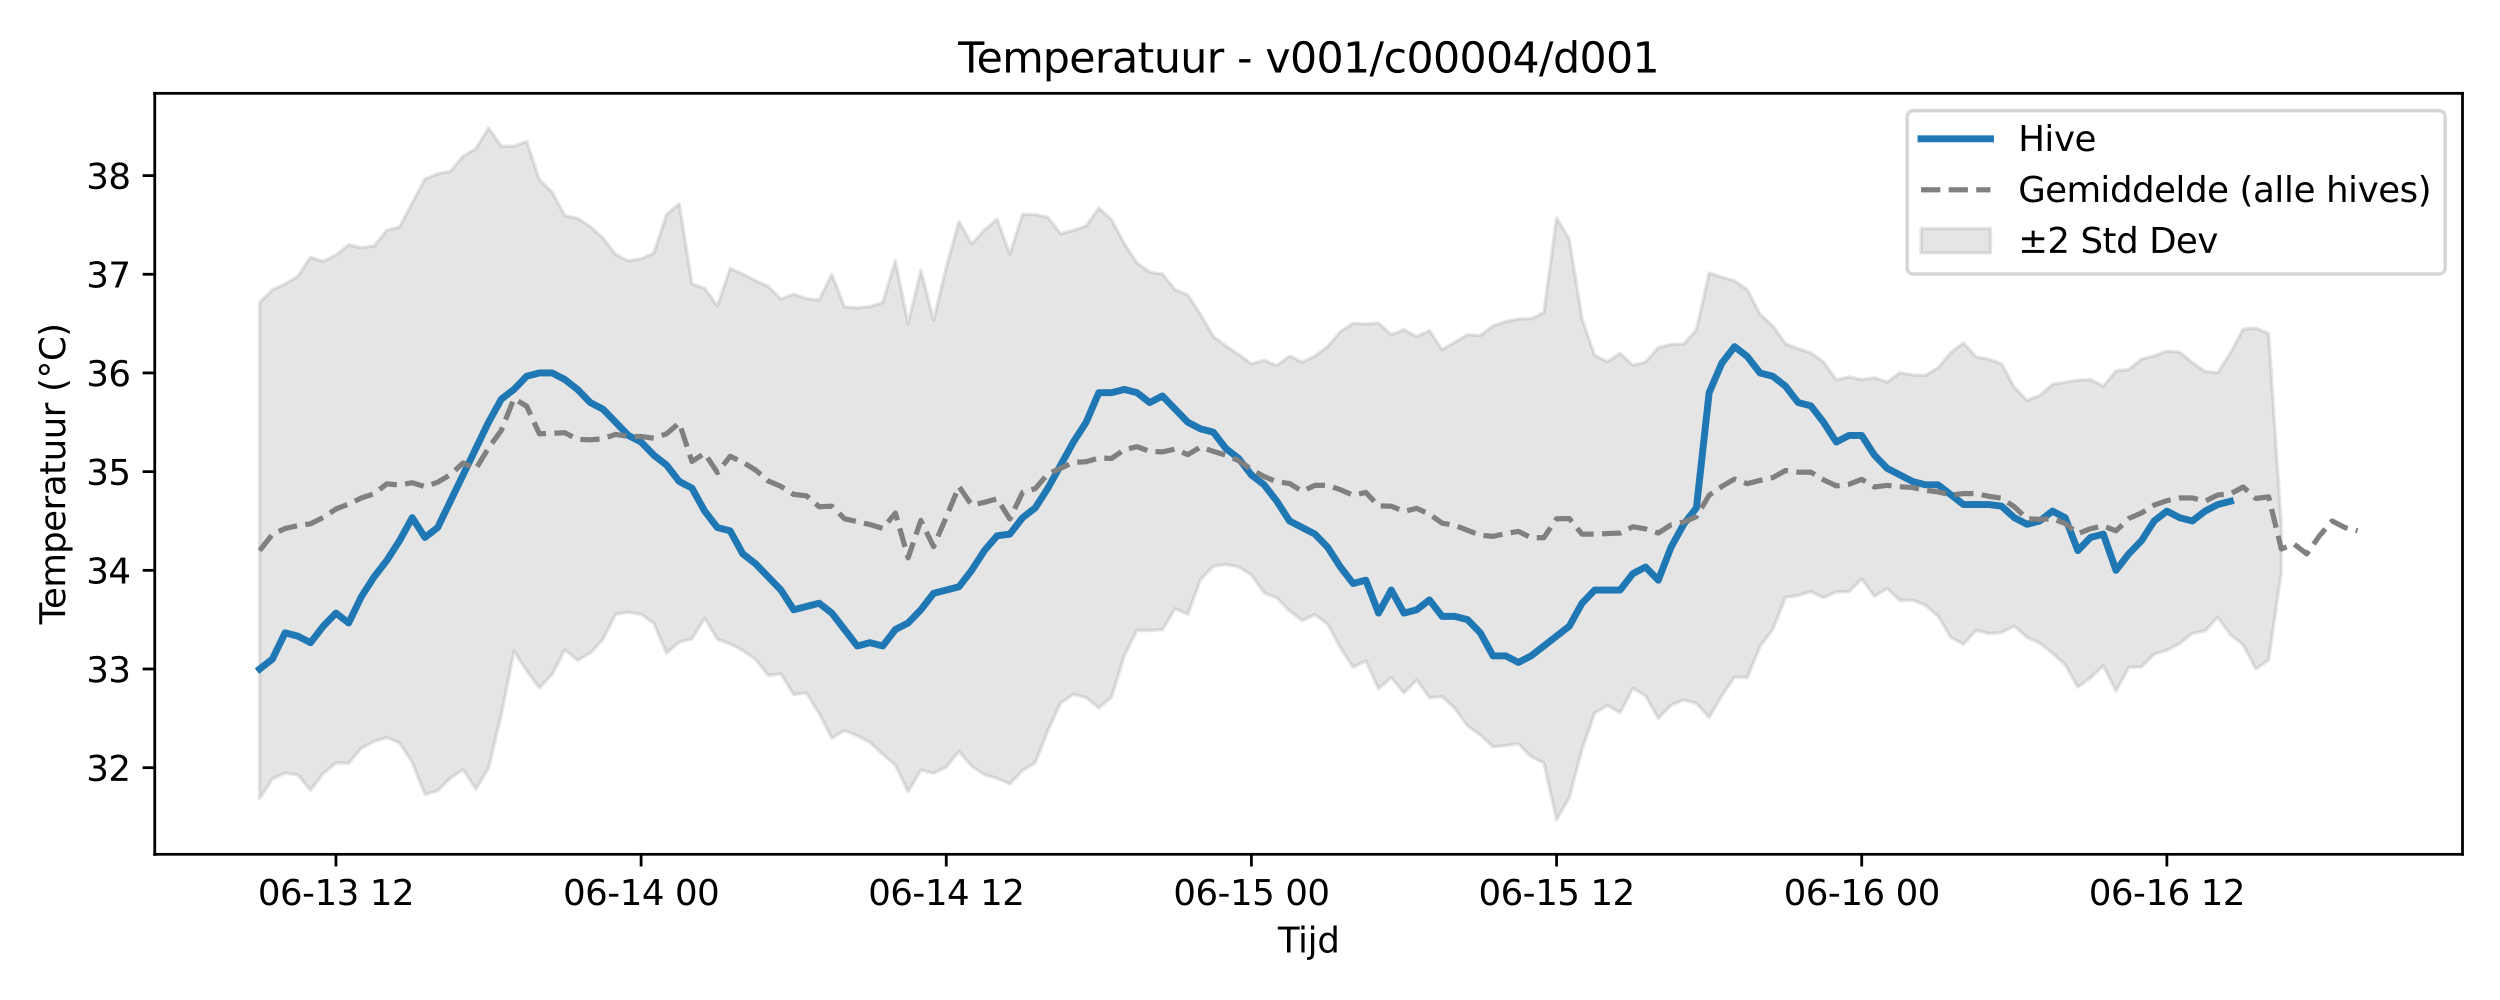 <?xml version="1.0" encoding="utf-8" standalone="no"?>
<!DOCTYPE svg PUBLIC "-//W3C//DTD SVG 1.1//EN"
  "http://www.w3.org/Graphics/SVG/1.1/DTD/svg11.dtd">
<svg xmlns:xlink="http://www.w3.org/1999/xlink" width="720pt" height="288pt" viewBox="0 0 720 288" xmlns="http://www.w3.org/2000/svg" version="1.1">
 <defs>
  <style type="text/css">*{stroke-linejoin: round; stroke-linecap: butt}</style>
 </defs>
 <g id="figure_1">
  <g id="patch_1">
   <path d="M 0 288 
L 720 288 
L 720 0 
L 0 0 
z
" style="fill: #ffffff"/>
  </g>
  <g id="axes_1">
   <g id="patch_2">
    <path d="M 44.57 246.04 
L 709.2 246.04 
L 709.2 26.88 
L 44.57 26.88 
z
" style="fill: #ffffff"/>
   </g>
   <g id="FillBetweenPolyCollection_1">
    <defs>
     <path id="me6f257816a" d="M 74.78 -200.883 
L 74.78 -57.982 
L 78.442 -63.701 
L 82.104 -65.366 
L 85.766 -64.806 
L 89.428 -60.41 
L 93.09 -65.236 
L 96.752 -68.27 
L 100.414 -68.143 
L 104.075 -72.538 
L 107.737 -74.461 
L 111.399 -75.605 
L 115.061 -74.02 
L 118.723 -68.429 
L 122.385 -59.258 
L 126.047 -60.286 
L 129.709 -63.914 
L 133.37 -66.344 
L 137.032 -60.784 
L 140.694 -66.761 
L 144.356 -82.151 
L 148.018 -100.489 
L 151.68 -94.818 
L 155.342 -89.879 
L 159.004 -93.773 
L 162.665 -100.854 
L 166.327 -97.833 
L 169.989 -99.899 
L 173.651 -103.874 
L 177.313 -111.104 
L 180.975 -111.679 
L 184.637 -111.086 
L 188.299 -108.486 
L 191.96 -99.906 
L 195.622 -103.058 
L 199.284 -104.017 
L 202.946 -109.953 
L 206.608 -103.897 
L 210.27 -102.51 
L 213.932 -100.654 
L 217.594 -98.112 
L 221.255 -93.465 
L 224.917 -93.921 
L 228.579 -87.976 
L 232.241 -88.46 
L 235.903 -82.536 
L 239.565 -75.454 
L 243.227 -77.596 
L 246.888 -76.11 
L 250.55 -74.198 
L 254.212 -70.774 
L 257.874 -67.616 
L 261.536 -59.966 
L 265.198 -66.162 
L 268.86 -65.312 
L 272.522 -67.042 
L 276.183 -71.597 
L 279.845 -67.343 
L 283.507 -64.914 
L 287.169 -63.824 
L 290.831 -62.211 
L 294.493 -66.134 
L 298.155 -68.298 
L 301.817 -77.699 
L 305.478 -85.532 
L 309.14 -88.053 
L 312.802 -87.085 
L 316.464 -84.102 
L 320.126 -87.203 
L 323.788 -99.114 
L 327.45 -106.462 
L 331.112 -106.407 
L 334.773 -106.647 
L 338.435 -112.707 
L 342.097 -111.097 
L 345.759 -121.083 
L 349.421 -124.902 
L 353.083 -125.429 
L 356.745 -124.737 
L 360.407 -122.399 
L 364.068 -117.265 
L 367.73 -115.8 
L 371.392 -112.053 
L 375.054 -109.279 
L 378.716 -110.969 
L 382.378 -108.236 
L 386.04 -101.41 
L 389.702 -95.852 
L 393.363 -97.63 
L 397.025 -89.668 
L 400.687 -92.86 
L 404.349 -88.397 
L 408.011 -92.175 
L 411.673 -87.061 
L 415.335 -87.37 
L 418.997 -83.946 
L 422.658 -78.947 
L 426.32 -76.35 
L 429.982 -72.921 
L 433.644 -73.254 
L 437.306 -73.777 
L 440.968 -70.083 
L 444.63 -68.298 
L 448.292 -51.922 
L 451.953 -58.247 
L 455.615 -72.144 
L 459.277 -82.654 
L 462.939 -84.825 
L 466.601 -82.738 
L 470.263 -89.767 
L 473.925 -87.599 
L 477.587 -81.099 
L 481.248 -84.903 
L 484.91 -86.412 
L 488.572 -85.394 
L 492.234 -81.379 
L 495.896 -87.645 
L 499.558 -92.963 
L 503.22 -92.864 
L 506.882 -101.789 
L 510.543 -106.674 
L 514.205 -115.928 
L 517.867 -116.495 
L 521.529 -117.625 
L 525.191 -115.87 
L 528.853 -117.497 
L 532.515 -117.626 
L 536.176 -121.257 
L 539.838 -116.255 
L 543.5 -118.518 
L 547.162 -115.04 
L 550.824 -115.182 
L 554.486 -113.707 
L 558.148 -110.589 
L 561.81 -104.467 
L 565.471 -102.453 
L 569.133 -106.496 
L 572.795 -105.56 
L 576.457 -105.827 
L 580.119 -107.672 
L 583.781 -104.471 
L 587.443 -102.788 
L 591.105 -99.858 
L 594.766 -96.585 
L 598.428 -90.128 
L 602.09 -92.797 
L 605.752 -96.295 
L 609.414 -89.031 
L 613.076 -95.755 
L 616.738 -95.94 
L 620.4 -99.607 
L 624.061 -100.704 
L 627.723 -102.614 
L 631.385 -105.575 
L 635.047 -106.273 
L 638.709 -110.209 
L 642.371 -105.214 
L 646.033 -102.271 
L 649.695 -95.349 
L 653.356 -97.867 
L 657.018 -123.207 
L 657.018 -136.605 
L 657.018 -136.605 
L 653.356 -191.946 
L 649.695 -193.517 
L 646.033 -193.226 
L 642.371 -186.336 
L 638.709 -180.678 
L 635.047 -181.014 
L 631.385 -183.606 
L 627.723 -186.568 
L 624.061 -186.899 
L 620.4 -185.469 
L 616.738 -184.557 
L 613.076 -181.584 
L 609.414 -181.203 
L 605.752 -176.781 
L 602.09 -178.7 
L 598.428 -178.527 
L 594.766 -177.912 
L 591.105 -177.323 
L 587.443 -174.078 
L 583.781 -172.711 
L 580.119 -176.457 
L 576.457 -183.197 
L 572.795 -184.569 
L 569.133 -185.212 
L 565.471 -189.255 
L 561.81 -186.451 
L 558.148 -182.066 
L 554.486 -179.896 
L 550.824 -180 
L 547.162 -180.616 
L 543.5 -177.927 
L 539.838 -179.242 
L 536.176 -178.662 
L 532.515 -179.451 
L 528.853 -178.632 
L 525.191 -183.733 
L 521.529 -186.399 
L 517.867 -187.529 
L 514.205 -189.044 
L 510.543 -194.192 
L 506.882 -197.498 
L 503.22 -204.528 
L 499.558 -207.114 
L 495.896 -208.168 
L 492.234 -209.382 
L 488.572 -193.051 
L 484.91 -188.875 
L 481.248 -188.805 
L 477.587 -187.872 
L 473.925 -183.74 
L 470.263 -182.836 
L 466.601 -186.233 
L 462.939 -183.83 
L 459.277 -185.685 
L 455.615 -196.195 
L 451.953 -219.093 
L 448.292 -225.26 
L 444.63 -197.989 
L 440.968 -196.203 
L 437.306 -196.142 
L 433.644 -195.402 
L 429.982 -194.155 
L 426.32 -191.358 
L 422.658 -191.603 
L 418.997 -189.446 
L 415.335 -187.285 
L 411.673 -192.805 
L 408.011 -191.006 
L 404.349 -193.048 
L 400.687 -191.585 
L 397.025 -194.935 
L 393.363 -194.709 
L 389.702 -194.908 
L 386.04 -192.509 
L 382.378 -188.209 
L 378.716 -185.476 
L 375.054 -183.693 
L 371.392 -185.466 
L 367.73 -182.698 
L 364.068 -184.233 
L 360.407 -183.204 
L 356.745 -185.919 
L 353.083 -188.385 
L 349.421 -191.123 
L 345.759 -197.468 
L 342.097 -203.032 
L 338.435 -204.58 
L 334.773 -209.062 
L 331.112 -209.617 
L 327.45 -212.246 
L 323.788 -217.858 
L 320.126 -224.716 
L 316.464 -228.133 
L 312.802 -222.939 
L 309.14 -221.655 
L 305.478 -220.702 
L 301.817 -225.377 
L 298.155 -226.252 
L 294.493 -226.206 
L 290.831 -214.845 
L 287.169 -224.884 
L 283.507 -221.741 
L 279.845 -217.734 
L 276.183 -224.217 
L 272.522 -211.087 
L 268.86 -195.828 
L 265.198 -210.072 
L 261.536 -194.731 
L 257.874 -212.85 
L 254.212 -200.881 
L 250.55 -199.668 
L 246.888 -199.335 
L 243.227 -199.585 
L 239.565 -208.991 
L 235.903 -201.594 
L 232.241 -201.985 
L 228.579 -203.258 
L 224.917 -201.893 
L 221.255 -205.507 
L 217.594 -207.175 
L 213.932 -209.055 
L 210.27 -210.672 
L 206.608 -199.874 
L 202.946 -204.966 
L 199.284 -206.197 
L 195.622 -229.324 
L 191.96 -226.223 
L 188.299 -215.117 
L 184.637 -213.464 
L 180.975 -212.872 
L 177.313 -214.709 
L 173.651 -219.414 
L 169.989 -222.757 
L 166.327 -225.139 
L 162.665 -225.907 
L 159.004 -232.672 
L 155.342 -236.25 
L 151.68 -247.228 
L 148.018 -245.915 
L 144.356 -245.874 
L 140.694 -251.158 
L 137.032 -245.135 
L 133.37 -243.004 
L 129.709 -238.666 
L 126.047 -237.963 
L 122.385 -236.42 
L 118.723 -229.55 
L 115.061 -222.605 
L 111.399 -221.698 
L 107.737 -217.156 
L 104.075 -216.644 
L 100.414 -217.52 
L 96.752 -214.551 
L 93.09 -212.713 
L 89.428 -213.885 
L 85.766 -208.406 
L 82.104 -206.221 
L 78.442 -204.503 
L 74.78 -200.883 
z
" style="stroke: #808080; stroke-opacity: 0.2"/>
    </defs>
    <g clip-path="url(#pd055ef5285)">
     <use xlink:href="#me6f257816a" x="0" y="288" style="fill: #808080; fill-opacity: 0.2; stroke: #808080; stroke-opacity: 0.2"/>
    </g>
   </g>
   <g id="matplotlib.axis_1">
    <g id="xtick_1">
     <g id="line2d_1">
      <defs>
       <path id="mabccd184d0" d="M 0 0 
L 0 3.5 
" style="stroke: #000000; stroke-width: 0.8"/>
      </defs>
      <g>
       <use xlink:href="#mabccd184d0" x="96.752" y="246.04" style="stroke: #000000; stroke-width: 0.8"/>
      </g>
     </g>
     <g id="text_1">
      <!-- 06-13 12 -->
      <g transform="translate(74.271 260.638) scale(0.1 -0.1)">
       <defs>
        <path id="DejaVuSans-30" d="M 2034 4250 
Q 1547 4250 1301 3770 
Q 1056 3291 1056 2328 
Q 1056 1369 1301 889 
Q 1547 409 2034 409 
Q 2525 409 2770 889 
Q 3016 1369 3016 2328 
Q 3016 3291 2770 3770 
Q 2525 4250 2034 4250 
z
M 2034 4750 
Q 2819 4750 3233 4129 
Q 3647 3509 3647 2328 
Q 3647 1150 3233 529 
Q 2819 -91 2034 -91 
Q 1250 -91 836 529 
Q 422 1150 422 2328 
Q 422 3509 836 4129 
Q 1250 4750 2034 4750 
z
" transform="scale(0.016)"/>
        <path id="DejaVuSans-36" d="M 2113 2584 
Q 1688 2584 1439 2293 
Q 1191 2003 1191 1497 
Q 1191 994 1439 701 
Q 1688 409 2113 409 
Q 2538 409 2786 701 
Q 3034 994 3034 1497 
Q 3034 2003 2786 2293 
Q 2538 2584 2113 2584 
z
M 3366 4563 
L 3366 3988 
Q 3128 4100 2886 4159 
Q 2644 4219 2406 4219 
Q 1781 4219 1451 3797 
Q 1122 3375 1075 2522 
Q 1259 2794 1537 2939 
Q 1816 3084 2150 3084 
Q 2853 3084 3261 2657 
Q 3669 2231 3669 1497 
Q 3669 778 3244 343 
Q 2819 -91 2113 -91 
Q 1303 -91 875 529 
Q 447 1150 447 2328 
Q 447 3434 972 4092 
Q 1497 4750 2381 4750 
Q 2619 4750 2861 4703 
Q 3103 4656 3366 4563 
z
" transform="scale(0.016)"/>
        <path id="DejaVuSans-2d" d="M 313 2009 
L 1997 2009 
L 1997 1497 
L 313 1497 
L 313 2009 
z
" transform="scale(0.016)"/>
        <path id="DejaVuSans-31" d="M 794 531 
L 1825 531 
L 1825 4091 
L 703 3866 
L 703 4441 
L 1819 4666 
L 2450 4666 
L 2450 531 
L 3481 531 
L 3481 0 
L 794 0 
L 794 531 
z
" transform="scale(0.016)"/>
        <path id="DejaVuSans-33" d="M 2597 2516 
Q 3050 2419 3304 2112 
Q 3559 1806 3559 1356 
Q 3559 666 3084 287 
Q 2609 -91 1734 -91 
Q 1441 -91 1130 -33 
Q 819 25 488 141 
L 488 750 
Q 750 597 1062 519 
Q 1375 441 1716 441 
Q 2309 441 2620 675 
Q 2931 909 2931 1356 
Q 2931 1769 2642 2001 
Q 2353 2234 1838 2234 
L 1294 2234 
L 1294 2753 
L 1863 2753 
Q 2328 2753 2575 2939 
Q 2822 3125 2822 3475 
Q 2822 3834 2567 4026 
Q 2313 4219 1838 4219 
Q 1578 4219 1281 4162 
Q 984 4106 628 3988 
L 628 4550 
Q 988 4650 1302 4700 
Q 1616 4750 1894 4750 
Q 2613 4750 3031 4423 
Q 3450 4097 3450 3541 
Q 3450 3153 3228 2886 
Q 3006 2619 2597 2516 
z
" transform="scale(0.016)"/>
        <path id="DejaVuSans-20" transform="scale(0.016)"/>
        <path id="DejaVuSans-32" d="M 1228 531 
L 3431 531 
L 3431 0 
L 469 0 
L 469 531 
Q 828 903 1448 1529 
Q 2069 2156 2228 2338 
Q 2531 2678 2651 2914 
Q 2772 3150 2772 3378 
Q 2772 3750 2511 3984 
Q 2250 4219 1831 4219 
Q 1534 4219 1204 4116 
Q 875 4013 500 3803 
L 500 4441 
Q 881 4594 1212 4672 
Q 1544 4750 1819 4750 
Q 2544 4750 2975 4387 
Q 3406 4025 3406 3419 
Q 3406 3131 3298 2873 
Q 3191 2616 2906 2266 
Q 2828 2175 2409 1742 
Q 1991 1309 1228 531 
z
" transform="scale(0.016)"/>
       </defs>
       <use xlink:href="#DejaVuSans-30"/>
       <use xlink:href="#DejaVuSans-36" transform="translate(63.623 0)"/>
       <use xlink:href="#DejaVuSans-2d" transform="translate(127.246 0)"/>
       <use xlink:href="#DejaVuSans-31" transform="translate(163.33 0)"/>
       <use xlink:href="#DejaVuSans-33" transform="translate(226.953 0)"/>
       <use xlink:href="#DejaVuSans-20" transform="translate(290.576 0)"/>
       <use xlink:href="#DejaVuSans-31" transform="translate(322.363 0)"/>
       <use xlink:href="#DejaVuSans-32" transform="translate(385.986 0)"/>
      </g>
     </g>
    </g>
    <g id="xtick_2">
     <g id="line2d_2">
      <g>
       <use xlink:href="#mabccd184d0" x="184.637" y="246.04" style="stroke: #000000; stroke-width: 0.8"/>
      </g>
     </g>
     <g id="text_2">
      <!-- 06-14 00 -->
      <g transform="translate(162.156 260.638) scale(0.1 -0.1)">
       <defs>
        <path id="DejaVuSans-34" d="M 2419 4116 
L 825 1625 
L 2419 1625 
L 2419 4116 
z
M 2253 4666 
L 3047 4666 
L 3047 1625 
L 3713 1625 
L 3713 1100 
L 3047 1100 
L 3047 0 
L 2419 0 
L 2419 1100 
L 313 1100 
L 313 1709 
L 2253 4666 
z
" transform="scale(0.016)"/>
       </defs>
       <use xlink:href="#DejaVuSans-30"/>
       <use xlink:href="#DejaVuSans-36" transform="translate(63.623 0)"/>
       <use xlink:href="#DejaVuSans-2d" transform="translate(127.246 0)"/>
       <use xlink:href="#DejaVuSans-31" transform="translate(163.33 0)"/>
       <use xlink:href="#DejaVuSans-34" transform="translate(226.953 0)"/>
       <use xlink:href="#DejaVuSans-20" transform="translate(290.576 0)"/>
       <use xlink:href="#DejaVuSans-30" transform="translate(322.363 0)"/>
       <use xlink:href="#DejaVuSans-30" transform="translate(385.986 0)"/>
      </g>
     </g>
    </g>
    <g id="xtick_3">
     <g id="line2d_3">
      <g>
       <use xlink:href="#mabccd184d0" x="272.522" y="246.04" style="stroke: #000000; stroke-width: 0.8"/>
      </g>
     </g>
     <g id="text_3">
      <!-- 06-14 12 -->
      <g transform="translate(250.041 260.638) scale(0.1 -0.1)">
       <use xlink:href="#DejaVuSans-30"/>
       <use xlink:href="#DejaVuSans-36" transform="translate(63.623 0)"/>
       <use xlink:href="#DejaVuSans-2d" transform="translate(127.246 0)"/>
       <use xlink:href="#DejaVuSans-31" transform="translate(163.33 0)"/>
       <use xlink:href="#DejaVuSans-34" transform="translate(226.953 0)"/>
       <use xlink:href="#DejaVuSans-20" transform="translate(290.576 0)"/>
       <use xlink:href="#DejaVuSans-31" transform="translate(322.363 0)"/>
       <use xlink:href="#DejaVuSans-32" transform="translate(385.986 0)"/>
      </g>
     </g>
    </g>
    <g id="xtick_4">
     <g id="line2d_4">
      <g>
       <use xlink:href="#mabccd184d0" x="360.407" y="246.04" style="stroke: #000000; stroke-width: 0.8"/>
      </g>
     </g>
     <g id="text_4">
      <!-- 06-15 00 -->
      <g transform="translate(337.926 260.638) scale(0.1 -0.1)">
       <defs>
        <path id="DejaVuSans-35" d="M 691 4666 
L 3169 4666 
L 3169 4134 
L 1269 4134 
L 1269 2991 
Q 1406 3038 1543 3061 
Q 1681 3084 1819 3084 
Q 2600 3084 3056 2656 
Q 3513 2228 3513 1497 
Q 3513 744 3044 326 
Q 2575 -91 1722 -91 
Q 1428 -91 1123 -41 
Q 819 9 494 109 
L 494 744 
Q 775 591 1075 516 
Q 1375 441 1709 441 
Q 2250 441 2565 725 
Q 2881 1009 2881 1497 
Q 2881 1984 2565 2268 
Q 2250 2553 1709 2553 
Q 1456 2553 1204 2497 
Q 953 2441 691 2322 
L 691 4666 
z
" transform="scale(0.016)"/>
       </defs>
       <use xlink:href="#DejaVuSans-30"/>
       <use xlink:href="#DejaVuSans-36" transform="translate(63.623 0)"/>
       <use xlink:href="#DejaVuSans-2d" transform="translate(127.246 0)"/>
       <use xlink:href="#DejaVuSans-31" transform="translate(163.33 0)"/>
       <use xlink:href="#DejaVuSans-35" transform="translate(226.953 0)"/>
       <use xlink:href="#DejaVuSans-20" transform="translate(290.576 0)"/>
       <use xlink:href="#DejaVuSans-30" transform="translate(322.363 0)"/>
       <use xlink:href="#DejaVuSans-30" transform="translate(385.986 0)"/>
      </g>
     </g>
    </g>
    <g id="xtick_5">
     <g id="line2d_5">
      <g>
       <use xlink:href="#mabccd184d0" x="448.292" y="246.04" style="stroke: #000000; stroke-width: 0.8"/>
      </g>
     </g>
     <g id="text_5">
      <!-- 06-15 12 -->
      <g transform="translate(425.811 260.638) scale(0.1 -0.1)">
       <use xlink:href="#DejaVuSans-30"/>
       <use xlink:href="#DejaVuSans-36" transform="translate(63.623 0)"/>
       <use xlink:href="#DejaVuSans-2d" transform="translate(127.246 0)"/>
       <use xlink:href="#DejaVuSans-31" transform="translate(163.33 0)"/>
       <use xlink:href="#DejaVuSans-35" transform="translate(226.953 0)"/>
       <use xlink:href="#DejaVuSans-20" transform="translate(290.576 0)"/>
       <use xlink:href="#DejaVuSans-31" transform="translate(322.363 0)"/>
       <use xlink:href="#DejaVuSans-32" transform="translate(385.986 0)"/>
      </g>
     </g>
    </g>
    <g id="xtick_6">
     <g id="line2d_6">
      <g>
       <use xlink:href="#mabccd184d0" x="536.176" y="246.04" style="stroke: #000000; stroke-width: 0.8"/>
      </g>
     </g>
     <g id="text_6">
      <!-- 06-16 00 -->
      <g transform="translate(513.696 260.638) scale(0.1 -0.1)">
       <use xlink:href="#DejaVuSans-30"/>
       <use xlink:href="#DejaVuSans-36" transform="translate(63.623 0)"/>
       <use xlink:href="#DejaVuSans-2d" transform="translate(127.246 0)"/>
       <use xlink:href="#DejaVuSans-31" transform="translate(163.33 0)"/>
       <use xlink:href="#DejaVuSans-36" transform="translate(226.953 0)"/>
       <use xlink:href="#DejaVuSans-20" transform="translate(290.576 0)"/>
       <use xlink:href="#DejaVuSans-30" transform="translate(322.363 0)"/>
       <use xlink:href="#DejaVuSans-30" transform="translate(385.986 0)"/>
      </g>
     </g>
    </g>
    <g id="xtick_7">
     <g id="line2d_7">
      <g>
       <use xlink:href="#mabccd184d0" x="624.061" y="246.04" style="stroke: #000000; stroke-width: 0.8"/>
      </g>
     </g>
     <g id="text_7">
      <!-- 06-16 12 -->
      <g transform="translate(601.581 260.638) scale(0.1 -0.1)">
       <use xlink:href="#DejaVuSans-30"/>
       <use xlink:href="#DejaVuSans-36" transform="translate(63.623 0)"/>
       <use xlink:href="#DejaVuSans-2d" transform="translate(127.246 0)"/>
       <use xlink:href="#DejaVuSans-31" transform="translate(163.33 0)"/>
       <use xlink:href="#DejaVuSans-36" transform="translate(226.953 0)"/>
       <use xlink:href="#DejaVuSans-20" transform="translate(290.576 0)"/>
       <use xlink:href="#DejaVuSans-31" transform="translate(322.363 0)"/>
       <use xlink:href="#DejaVuSans-32" transform="translate(385.986 0)"/>
      </g>
     </g>
    </g>
    <g id="text_8">
     <!-- Tijd -->
     <g transform="translate(368.035 274.317) scale(0.1 -0.1)">
      <defs>
       <path id="DejaVuSans-54" d="M -19 4666 
L 3928 4666 
L 3928 4134 
L 2272 4134 
L 2272 0 
L 1638 0 
L 1638 4134 
L -19 4134 
L -19 4666 
z
" transform="scale(0.016)"/>
       <path id="DejaVuSans-69" d="M 603 3500 
L 1178 3500 
L 1178 0 
L 603 0 
L 603 3500 
z
M 603 4863 
L 1178 4863 
L 1178 4134 
L 603 4134 
L 603 4863 
z
" transform="scale(0.016)"/>
       <path id="DejaVuSans-6a" d="M 603 3500 
L 1178 3500 
L 1178 -63 
Q 1178 -731 923 -1031 
Q 669 -1331 103 -1331 
L -116 -1331 
L -116 -844 
L 38 -844 
Q 366 -844 484 -692 
Q 603 -541 603 -63 
L 603 3500 
z
M 603 4863 
L 1178 4863 
L 1178 4134 
L 603 4134 
L 603 4863 
z
" transform="scale(0.016)"/>
       <path id="DejaVuSans-64" d="M 2906 2969 
L 2906 4863 
L 3481 4863 
L 3481 0 
L 2906 0 
L 2906 525 
Q 2725 213 2448 61 
Q 2172 -91 1784 -91 
Q 1150 -91 751 415 
Q 353 922 353 1747 
Q 353 2572 751 3078 
Q 1150 3584 1784 3584 
Q 2172 3584 2448 3432 
Q 2725 3281 2906 2969 
z
M 947 1747 
Q 947 1113 1208 752 
Q 1469 391 1925 391 
Q 2381 391 2643 752 
Q 2906 1113 2906 1747 
Q 2906 2381 2643 2742 
Q 2381 3103 1925 3103 
Q 1469 3103 1208 2742 
Q 947 2381 947 1747 
z
" transform="scale(0.016)"/>
      </defs>
      <use xlink:href="#DejaVuSans-54"/>
      <use xlink:href="#DejaVuSans-69" transform="translate(57.959 0)"/>
      <use xlink:href="#DejaVuSans-6a" transform="translate(85.742 0)"/>
      <use xlink:href="#DejaVuSans-64" transform="translate(113.525 0)"/>
     </g>
    </g>
   </g>
   <g id="matplotlib.axis_2">
    <g id="ytick_1">
     <g id="line2d_8">
      <defs>
       <path id="m1e1b1cf7e0" d="M 0 0 
L -3.5 0 
" style="stroke: #000000; stroke-width: 0.8"/>
      </defs>
      <g>
       <use xlink:href="#m1e1b1cf7e0" x="44.57" y="221.094" style="stroke: #000000; stroke-width: 0.8"/>
      </g>
     </g>
     <g id="text_9">
      <!-- 32 -->
      <g transform="translate(24.845 224.894) scale(0.1 -0.1)">
       <use xlink:href="#DejaVuSans-33"/>
       <use xlink:href="#DejaVuSans-32" transform="translate(63.623 0)"/>
      </g>
     </g>
    </g>
    <g id="ytick_2">
     <g id="line2d_9">
      <g>
       <use xlink:href="#m1e1b1cf7e0" x="44.57" y="192.673" style="stroke: #000000; stroke-width: 0.8"/>
      </g>
     </g>
     <g id="text_10">
      <!-- 33 -->
      <g transform="translate(24.845 196.472) scale(0.1 -0.1)">
       <use xlink:href="#DejaVuSans-33"/>
       <use xlink:href="#DejaVuSans-33" transform="translate(63.623 0)"/>
      </g>
     </g>
    </g>
    <g id="ytick_3">
     <g id="line2d_10">
      <g>
       <use xlink:href="#m1e1b1cf7e0" x="44.57" y="164.252" style="stroke: #000000; stroke-width: 0.8"/>
      </g>
     </g>
     <g id="text_11">
      <!-- 34 -->
      <g transform="translate(24.845 168.051) scale(0.1 -0.1)">
       <use xlink:href="#DejaVuSans-33"/>
       <use xlink:href="#DejaVuSans-34" transform="translate(63.623 0)"/>
      </g>
     </g>
    </g>
    <g id="ytick_4">
     <g id="line2d_11">
      <g>
       <use xlink:href="#m1e1b1cf7e0" x="44.57" y="135.83" style="stroke: #000000; stroke-width: 0.8"/>
      </g>
     </g>
     <g id="text_12">
      <!-- 35 -->
      <g transform="translate(24.845 139.629) scale(0.1 -0.1)">
       <use xlink:href="#DejaVuSans-33"/>
       <use xlink:href="#DejaVuSans-35" transform="translate(63.623 0)"/>
      </g>
     </g>
    </g>
    <g id="ytick_5">
     <g id="line2d_12">
      <g>
       <use xlink:href="#m1e1b1cf7e0" x="44.57" y="107.409" style="stroke: #000000; stroke-width: 0.8"/>
      </g>
     </g>
     <g id="text_13">
      <!-- 36 -->
      <g transform="translate(24.845 111.208) scale(0.1 -0.1)">
       <use xlink:href="#DejaVuSans-33"/>
       <use xlink:href="#DejaVuSans-36" transform="translate(63.623 0)"/>
      </g>
     </g>
    </g>
    <g id="ytick_6">
     <g id="line2d_13">
      <g>
       <use xlink:href="#m1e1b1cf7e0" x="44.57" y="78.987" style="stroke: #000000; stroke-width: 0.8"/>
      </g>
     </g>
     <g id="text_14">
      <!-- 37 -->
      <g transform="translate(24.845 82.786) scale(0.1 -0.1)">
       <defs>
        <path id="DejaVuSans-37" d="M 525 4666 
L 3525 4666 
L 3525 4397 
L 1831 0 
L 1172 0 
L 2766 4134 
L 525 4134 
L 525 4666 
z
" transform="scale(0.016)"/>
       </defs>
       <use xlink:href="#DejaVuSans-33"/>
       <use xlink:href="#DejaVuSans-37" transform="translate(63.623 0)"/>
      </g>
     </g>
    </g>
    <g id="ytick_7">
     <g id="line2d_14">
      <g>
       <use xlink:href="#m1e1b1cf7e0" x="44.57" y="50.566" style="stroke: #000000; stroke-width: 0.8"/>
      </g>
     </g>
     <g id="text_15">
      <!-- 38 -->
      <g transform="translate(24.845 54.365) scale(0.1 -0.1)">
       <defs>
        <path id="DejaVuSans-38" d="M 2034 2216 
Q 1584 2216 1326 1975 
Q 1069 1734 1069 1313 
Q 1069 891 1326 650 
Q 1584 409 2034 409 
Q 2484 409 2743 651 
Q 3003 894 3003 1313 
Q 3003 1734 2745 1975 
Q 2488 2216 2034 2216 
z
M 1403 2484 
Q 997 2584 770 2862 
Q 544 3141 544 3541 
Q 544 4100 942 4425 
Q 1341 4750 2034 4750 
Q 2731 4750 3128 4425 
Q 3525 4100 3525 3541 
Q 3525 3141 3298 2862 
Q 3072 2584 2669 2484 
Q 3125 2378 3379 2068 
Q 3634 1759 3634 1313 
Q 3634 634 3220 271 
Q 2806 -91 2034 -91 
Q 1263 -91 848 271 
Q 434 634 434 1313 
Q 434 1759 690 2068 
Q 947 2378 1403 2484 
z
M 1172 3481 
Q 1172 3119 1398 2916 
Q 1625 2713 2034 2713 
Q 2441 2713 2670 2916 
Q 2900 3119 2900 3481 
Q 2900 3844 2670 4047 
Q 2441 4250 2034 4250 
Q 1625 4250 1398 4047 
Q 1172 3844 1172 3481 
z
" transform="scale(0.016)"/>
       </defs>
       <use xlink:href="#DejaVuSans-33"/>
       <use xlink:href="#DejaVuSans-38" transform="translate(63.623 0)"/>
      </g>
     </g>
    </g>
    <g id="text_16">
     <!-- Temperatuur (°C) -->
     <g transform="translate(18.765 179.816) rotate(-90) scale(0.1 -0.1)">
      <defs>
       <path id="DejaVuSans-65" d="M 3597 1894 
L 3597 1613 
L 953 1613 
Q 991 1019 1311 708 
Q 1631 397 2203 397 
Q 2534 397 2845 478 
Q 3156 559 3463 722 
L 3463 178 
Q 3153 47 2828 -22 
Q 2503 -91 2169 -91 
Q 1331 -91 842 396 
Q 353 884 353 1716 
Q 353 2575 817 3079 
Q 1281 3584 2069 3584 
Q 2775 3584 3186 3129 
Q 3597 2675 3597 1894 
z
M 3022 2063 
Q 3016 2534 2758 2815 
Q 2500 3097 2075 3097 
Q 1594 3097 1305 2825 
Q 1016 2553 972 2059 
L 3022 2063 
z
" transform="scale(0.016)"/>
       <path id="DejaVuSans-6d" d="M 3328 2828 
Q 3544 3216 3844 3400 
Q 4144 3584 4550 3584 
Q 5097 3584 5394 3201 
Q 5691 2819 5691 2113 
L 5691 0 
L 5113 0 
L 5113 2094 
Q 5113 2597 4934 2840 
Q 4756 3084 4391 3084 
Q 3944 3084 3684 2787 
Q 3425 2491 3425 1978 
L 3425 0 
L 2847 0 
L 2847 2094 
Q 2847 2600 2669 2842 
Q 2491 3084 2119 3084 
Q 1678 3084 1418 2786 
Q 1159 2488 1159 1978 
L 1159 0 
L 581 0 
L 581 3500 
L 1159 3500 
L 1159 2956 
Q 1356 3278 1631 3431 
Q 1906 3584 2284 3584 
Q 2666 3584 2933 3390 
Q 3200 3197 3328 2828 
z
" transform="scale(0.016)"/>
       <path id="DejaVuSans-70" d="M 1159 525 
L 1159 -1331 
L 581 -1331 
L 581 3500 
L 1159 3500 
L 1159 2969 
Q 1341 3281 1617 3432 
Q 1894 3584 2278 3584 
Q 2916 3584 3314 3078 
Q 3713 2572 3713 1747 
Q 3713 922 3314 415 
Q 2916 -91 2278 -91 
Q 1894 -91 1617 61 
Q 1341 213 1159 525 
z
M 3116 1747 
Q 3116 2381 2855 2742 
Q 2594 3103 2138 3103 
Q 1681 3103 1420 2742 
Q 1159 2381 1159 1747 
Q 1159 1113 1420 752 
Q 1681 391 2138 391 
Q 2594 391 2855 752 
Q 3116 1113 3116 1747 
z
" transform="scale(0.016)"/>
       <path id="DejaVuSans-72" d="M 2631 2963 
Q 2534 3019 2420 3045 
Q 2306 3072 2169 3072 
Q 1681 3072 1420 2755 
Q 1159 2438 1159 1844 
L 1159 0 
L 581 0 
L 581 3500 
L 1159 3500 
L 1159 2956 
Q 1341 3275 1631 3429 
Q 1922 3584 2338 3584 
Q 2397 3584 2469 3576 
Q 2541 3569 2628 3553 
L 2631 2963 
z
" transform="scale(0.016)"/>
       <path id="DejaVuSans-61" d="M 2194 1759 
Q 1497 1759 1228 1600 
Q 959 1441 959 1056 
Q 959 750 1161 570 
Q 1363 391 1709 391 
Q 2188 391 2477 730 
Q 2766 1069 2766 1631 
L 2766 1759 
L 2194 1759 
z
M 3341 1997 
L 3341 0 
L 2766 0 
L 2766 531 
Q 2569 213 2275 61 
Q 1981 -91 1556 -91 
Q 1019 -91 701 211 
Q 384 513 384 1019 
Q 384 1609 779 1909 
Q 1175 2209 1959 2209 
L 2766 2209 
L 2766 2266 
Q 2766 2663 2505 2880 
Q 2244 3097 1772 3097 
Q 1472 3097 1187 3025 
Q 903 2953 641 2809 
L 641 3341 
Q 956 3463 1253 3523 
Q 1550 3584 1831 3584 
Q 2591 3584 2966 3190 
Q 3341 2797 3341 1997 
z
" transform="scale(0.016)"/>
       <path id="DejaVuSans-74" d="M 1172 4494 
L 1172 3500 
L 2356 3500 
L 2356 3053 
L 1172 3053 
L 1172 1153 
Q 1172 725 1289 603 
Q 1406 481 1766 481 
L 2356 481 
L 2356 0 
L 1766 0 
Q 1100 0 847 248 
Q 594 497 594 1153 
L 594 3053 
L 172 3053 
L 172 3500 
L 594 3500 
L 594 4494 
L 1172 4494 
z
" transform="scale(0.016)"/>
       <path id="DejaVuSans-75" d="M 544 1381 
L 544 3500 
L 1119 3500 
L 1119 1403 
Q 1119 906 1312 657 
Q 1506 409 1894 409 
Q 2359 409 2629 706 
Q 2900 1003 2900 1516 
L 2900 3500 
L 3475 3500 
L 3475 0 
L 2900 0 
L 2900 538 
Q 2691 219 2414 64 
Q 2138 -91 1772 -91 
Q 1169 -91 856 284 
Q 544 659 544 1381 
z
M 1991 3584 
L 1991 3584 
z
" transform="scale(0.016)"/>
       <path id="DejaVuSans-28" d="M 1984 4856 
Q 1566 4138 1362 3434 
Q 1159 2731 1159 2009 
Q 1159 1288 1364 580 
Q 1569 -128 1984 -844 
L 1484 -844 
Q 1016 -109 783 600 
Q 550 1309 550 2009 
Q 550 2706 781 3412 
Q 1013 4119 1484 4856 
L 1984 4856 
z
" transform="scale(0.016)"/>
       <path id="DejaVuSans-b0" d="M 1600 4347 
Q 1350 4347 1178 4173 
Q 1006 4000 1006 3750 
Q 1006 3503 1178 3333 
Q 1350 3163 1600 3163 
Q 1850 3163 2022 3333 
Q 2194 3503 2194 3750 
Q 2194 3997 2020 4172 
Q 1847 4347 1600 4347 
z
M 1600 4750 
Q 1800 4750 1984 4673 
Q 2169 4597 2303 4453 
Q 2447 4313 2519 4134 
Q 2591 3956 2591 3750 
Q 2591 3338 2302 3052 
Q 2013 2766 1594 2766 
Q 1172 2766 890 3047 
Q 609 3328 609 3750 
Q 609 4169 896 4459 
Q 1184 4750 1600 4750 
z
" transform="scale(0.016)"/>
       <path id="DejaVuSans-43" d="M 4122 4306 
L 4122 3641 
Q 3803 3938 3442 4084 
Q 3081 4231 2675 4231 
Q 1875 4231 1450 3742 
Q 1025 3253 1025 2328 
Q 1025 1406 1450 917 
Q 1875 428 2675 428 
Q 3081 428 3442 575 
Q 3803 722 4122 1019 
L 4122 359 
Q 3791 134 3420 21 
Q 3050 -91 2638 -91 
Q 1578 -91 968 557 
Q 359 1206 359 2328 
Q 359 3453 968 4101 
Q 1578 4750 2638 4750 
Q 3056 4750 3426 4639 
Q 3797 4528 4122 4306 
z
" transform="scale(0.016)"/>
       <path id="DejaVuSans-29" d="M 513 4856 
L 1013 4856 
Q 1481 4119 1714 3412 
Q 1947 2706 1947 2009 
Q 1947 1309 1714 600 
Q 1481 -109 1013 -844 
L 513 -844 
Q 928 -128 1133 580 
Q 1338 1288 1338 2009 
Q 1338 2731 1133 3434 
Q 928 4138 513 4856 
z
" transform="scale(0.016)"/>
      </defs>
      <use xlink:href="#DejaVuSans-54"/>
      <use xlink:href="#DejaVuSans-65" transform="translate(44.084 0)"/>
      <use xlink:href="#DejaVuSans-6d" transform="translate(105.607 0)"/>
      <use xlink:href="#DejaVuSans-70" transform="translate(203.02 0)"/>
      <use xlink:href="#DejaVuSans-65" transform="translate(266.496 0)"/>
      <use xlink:href="#DejaVuSans-72" transform="translate(328.02 0)"/>
      <use xlink:href="#DejaVuSans-61" transform="translate(369.133 0)"/>
      <use xlink:href="#DejaVuSans-74" transform="translate(430.412 0)"/>
      <use xlink:href="#DejaVuSans-75" transform="translate(469.621 0)"/>
      <use xlink:href="#DejaVuSans-75" transform="translate(533 0)"/>
      <use xlink:href="#DejaVuSans-72" transform="translate(596.379 0)"/>
      <use xlink:href="#DejaVuSans-20" transform="translate(637.492 0)"/>
      <use xlink:href="#DejaVuSans-28" transform="translate(669.279 0)"/>
      <use xlink:href="#DejaVuSans-b0" transform="translate(708.293 0)"/>
      <use xlink:href="#DejaVuSans-43" transform="translate(758.293 0)"/>
      <use xlink:href="#DejaVuSans-29" transform="translate(828.117 0)"/>
     </g>
    </g>
   </g>
   <g id="line2d_15">
    <path d="M 74.78 192.673 
L 78.442 189.831 
L 82.104 182.252 
L 85.766 183.199 
L 89.428 185.094 
L 93.09 180.357 
L 96.752 176.567 
L 100.414 179.41 
L 104.075 171.831 
L 107.737 166.146 
L 111.399 161.409 
L 115.061 155.725 
L 118.723 149.093 
L 122.385 154.778 
L 126.047 151.936 
L 140.694 121.619 
L 144.356 114.988 
L 148.018 112.146 
L 151.68 108.356 
L 155.342 107.409 
L 159.004 107.409 
L 162.665 109.303 
L 166.327 112.146 
L 169.989 115.935 
L 173.651 117.83 
L 180.975 125.409 
L 184.637 127.304 
L 188.299 131.093 
L 191.96 133.935 
L 195.622 138.672 
L 199.284 140.567 
L 202.946 147.199 
L 206.608 151.936 
L 210.27 152.883 
L 213.932 159.515 
L 217.594 162.357 
L 224.917 169.936 
L 228.579 175.62 
L 235.903 173.725 
L 239.565 176.567 
L 246.888 186.041 
L 250.55 185.094 
L 254.212 186.041 
L 257.874 181.304 
L 261.536 179.41 
L 265.198 175.62 
L 268.86 170.883 
L 276.183 168.988 
L 279.845 164.252 
L 283.507 158.567 
L 287.169 154.304 
L 290.831 153.83 
L 294.493 149.093 
L 298.155 146.251 
L 301.817 140.567 
L 309.14 127.304 
L 312.802 121.619 
L 316.464 113.093 
L 320.126 113.093 
L 323.788 112.146 
L 327.45 113.093 
L 331.112 115.935 
L 334.773 114.04 
L 342.097 121.619 
L 345.759 123.514 
L 349.421 124.461 
L 353.083 129.198 
L 356.745 132.041 
L 360.407 136.777 
L 364.068 139.62 
L 367.73 144.356 
L 371.392 150.041 
L 378.716 153.83 
L 382.378 157.62 
L 386.04 163.304 
L 389.702 168.041 
L 393.363 167.094 
L 397.025 176.567 
L 400.687 169.936 
L 404.349 176.567 
L 408.011 175.62 
L 411.673 172.778 
L 415.335 177.515 
L 418.997 177.515 
L 422.658 178.462 
L 426.32 182.252 
L 429.982 188.883 
L 433.644 188.883 
L 437.306 190.778 
L 440.968 188.883 
L 451.953 180.357 
L 455.615 173.725 
L 459.277 169.936 
L 466.601 169.936 
L 470.263 165.199 
L 473.925 163.304 
L 477.587 167.094 
L 481.248 157.62 
L 484.91 150.988 
L 488.572 146.251 
L 492.234 113.093 
L 495.896 104.566 
L 499.558 99.83 
L 503.22 102.672 
L 506.882 107.409 
L 510.543 108.356 
L 514.205 111.198 
L 517.867 115.935 
L 521.529 116.882 
L 525.191 121.619 
L 528.853 127.304 
L 532.515 125.409 
L 536.176 125.409 
L 539.838 131.093 
L 543.5 134.883 
L 550.824 138.672 
L 554.486 139.62 
L 558.148 139.62 
L 565.471 145.304 
L 572.795 145.304 
L 576.457 145.778 
L 580.119 149.093 
L 583.781 150.988 
L 587.443 150.041 
L 591.105 147.199 
L 594.766 149.093 
L 598.428 158.567 
L 602.09 154.778 
L 605.752 153.83 
L 609.414 164.252 
L 613.076 159.515 
L 616.738 155.725 
L 620.4 150.041 
L 624.061 147.199 
L 627.723 149.093 
L 631.385 150.041 
L 635.047 147.199 
L 638.709 145.304 
L 642.371 144.356 
L 642.371 144.356 
" clip-path="url(#pd055ef5285)" style="fill: none; stroke: #1f77b4; stroke-width: 2; stroke-linecap: square"/>
   </g>
   <g id="line2d_16">
    <path d="M 74.78 158.567 
L 78.442 153.898 
L 82.104 152.206 
L 85.766 151.394 
L 89.428 150.853 
L 93.09 149.026 
L 96.752 146.59 
L 100.414 145.169 
L 104.075 143.409 
L 107.737 142.191 
L 111.399 139.349 
L 115.061 139.687 
L 118.723 139.011 
L 122.385 140.161 
L 126.047 138.875 
L 129.709 136.71 
L 133.37 133.326 
L 137.032 135.041 
L 140.694 129.04 
L 144.356 123.988 
L 148.018 114.798 
L 151.68 116.977 
L 155.342 124.935 
L 162.665 124.619 
L 166.327 126.514 
L 169.989 126.672 
L 173.651 126.356 
L 177.313 125.093 
L 180.975 125.725 
L 184.637 125.725 
L 188.299 126.198 
L 191.96 124.935 
L 195.622 121.809 
L 199.284 132.893 
L 202.946 130.541 
L 206.608 136.114 
L 210.27 131.409 
L 213.932 133.146 
L 217.594 135.356 
L 221.255 138.514 
L 224.917 140.093 
L 228.579 142.383 
L 232.241 142.778 
L 235.903 145.935 
L 239.565 145.778 
L 243.227 149.409 
L 250.55 151.067 
L 254.212 152.172 
L 257.874 147.767 
L 261.536 160.651 
L 265.198 149.883 
L 268.86 157.43 
L 272.522 148.936 
L 276.183 140.093 
L 279.845 145.462 
L 283.507 144.672 
L 287.169 143.646 
L 290.831 149.472 
L 294.493 141.83 
L 298.155 140.725 
L 301.817 136.462 
L 305.478 134.883 
L 309.14 133.146 
L 312.802 132.988 
L 316.464 131.883 
L 320.126 132.041 
L 323.788 129.514 
L 327.45 128.646 
L 331.112 129.988 
L 334.773 130.146 
L 338.435 129.356 
L 342.097 130.935 
L 345.759 128.725 
L 349.421 129.988 
L 353.083 131.093 
L 356.745 132.672 
L 360.407 135.198 
L 364.068 137.251 
L 367.73 138.751 
L 371.392 139.241 
L 375.054 141.514 
L 378.716 139.777 
L 382.378 139.777 
L 386.04 141.041 
L 389.702 142.62 
L 393.363 141.83 
L 397.025 145.699 
L 400.687 145.778 
L 404.349 147.278 
L 408.011 146.409 
L 411.673 148.067 
L 415.335 150.672 
L 418.997 151.304 
L 426.32 154.146 
L 429.982 154.462 
L 433.644 153.672 
L 437.306 153.041 
L 440.968 154.857 
L 444.63 154.857 
L 448.292 149.409 
L 451.953 149.33 
L 455.615 153.83 
L 459.277 153.83 
L 466.601 153.515 
L 470.263 151.699 
L 473.925 152.33 
L 477.587 153.515 
L 481.248 151.146 
L 484.91 150.357 
L 488.572 148.778 
L 492.234 142.62 
L 495.896 140.093 
L 499.558 137.962 
L 503.22 139.304 
L 506.882 138.356 
L 510.543 137.567 
L 514.205 135.514 
L 517.867 135.988 
L 521.529 135.988 
L 525.191 138.199 
L 528.853 139.935 
L 532.515 139.462 
L 536.176 138.041 
L 539.838 140.251 
L 543.5 139.777 
L 547.162 140.172 
L 550.824 140.409 
L 554.486 141.199 
L 558.148 141.672 
L 561.81 142.541 
L 565.471 142.146 
L 569.133 142.146 
L 572.795 142.935 
L 576.457 143.488 
L 580.119 145.935 
L 583.781 149.409 
L 587.443 149.567 
L 591.105 149.409 
L 594.766 150.751 
L 598.428 153.672 
L 602.09 152.251 
L 605.752 151.462 
L 609.414 152.883 
L 613.076 149.33 
L 616.738 147.751 
L 620.4 145.462 
L 624.061 144.199 
L 627.723 143.409 
L 631.385 143.409 
L 635.047 144.356 
L 638.709 142.556 
L 642.371 142.225 
L 646.033 140.251 
L 649.695 143.567 
L 653.356 143.093 
L 657.018 158.094 
L 660.68 156.672 
L 664.342 159.515 
L 668.004 154.304 
L 671.666 150.041 
L 675.328 151.936 
L 678.99 152.883 
L 678.99 152.883 
" clip-path="url(#pd055ef5285)" style="fill: none; stroke-dasharray: 5.55,2.4; stroke-dashoffset: 0; stroke: #808080; stroke-width: 1.5"/>
   </g>
   <g id="patch_3">
    <path d="M 44.57 246.04 
L 44.57 26.88 
" style="fill: none; stroke: #000000; stroke-width: 0.8; stroke-linejoin: miter; stroke-linecap: square"/>
   </g>
   <g id="patch_4">
    <path d="M 709.2 246.04 
L 709.2 26.88 
" style="fill: none; stroke: #000000; stroke-width: 0.8; stroke-linejoin: miter; stroke-linecap: square"/>
   </g>
   <g id="patch_5">
    <path d="M 44.57 246.04 
L 709.2 246.04 
" style="fill: none; stroke: #000000; stroke-width: 0.8; stroke-linejoin: miter; stroke-linecap: square"/>
   </g>
   <g id="patch_6">
    <path d="M 44.57 26.88 
L 709.2 26.88 
" style="fill: none; stroke: #000000; stroke-width: 0.8; stroke-linejoin: miter; stroke-linecap: square"/>
   </g>
   <g id="text_17">
    <!-- Temperatuur - v001/c00004/d001 -->
    <g transform="translate(275.963 20.88) scale(0.12 -0.12)">
     <defs>
      <path id="DejaVuSans-76" d="M 191 3500 
L 800 3500 
L 1894 563 
L 2988 3500 
L 3597 3500 
L 2284 0 
L 1503 0 
L 191 3500 
z
" transform="scale(0.016)"/>
      <path id="DejaVuSans-2f" d="M 1625 4666 
L 2156 4666 
L 531 -594 
L 0 -594 
L 1625 4666 
z
" transform="scale(0.016)"/>
      <path id="DejaVuSans-63" d="M 3122 3366 
L 3122 2828 
Q 2878 2963 2633 3030 
Q 2388 3097 2138 3097 
Q 1578 3097 1268 2742 
Q 959 2388 959 1747 
Q 959 1106 1268 751 
Q 1578 397 2138 397 
Q 2388 397 2633 464 
Q 2878 531 3122 666 
L 3122 134 
Q 2881 22 2623 -34 
Q 2366 -91 2075 -91 
Q 1284 -91 818 406 
Q 353 903 353 1747 
Q 353 2603 823 3093 
Q 1294 3584 2113 3584 
Q 2378 3584 2631 3529 
Q 2884 3475 3122 3366 
z
" transform="scale(0.016)"/>
     </defs>
     <use xlink:href="#DejaVuSans-54"/>
     <use xlink:href="#DejaVuSans-65" transform="translate(44.084 0)"/>
     <use xlink:href="#DejaVuSans-6d" transform="translate(105.607 0)"/>
     <use xlink:href="#DejaVuSans-70" transform="translate(203.02 0)"/>
     <use xlink:href="#DejaVuSans-65" transform="translate(266.496 0)"/>
     <use xlink:href="#DejaVuSans-72" transform="translate(328.02 0)"/>
     <use xlink:href="#DejaVuSans-61" transform="translate(369.133 0)"/>
     <use xlink:href="#DejaVuSans-74" transform="translate(430.412 0)"/>
     <use xlink:href="#DejaVuSans-75" transform="translate(469.621 0)"/>
     <use xlink:href="#DejaVuSans-75" transform="translate(533 0)"/>
     <use xlink:href="#DejaVuSans-72" transform="translate(596.379 0)"/>
     <use xlink:href="#DejaVuSans-20" transform="translate(637.492 0)"/>
     <use xlink:href="#DejaVuSans-2d" transform="translate(669.279 0)"/>
     <use xlink:href="#DejaVuSans-20" transform="translate(705.363 0)"/>
     <use xlink:href="#DejaVuSans-76" transform="translate(737.15 0)"/>
     <use xlink:href="#DejaVuSans-30" transform="translate(796.33 0)"/>
     <use xlink:href="#DejaVuSans-30" transform="translate(859.953 0)"/>
     <use xlink:href="#DejaVuSans-31" transform="translate(923.576 0)"/>
     <use xlink:href="#DejaVuSans-2f" transform="translate(987.199 0)"/>
     <use xlink:href="#DejaVuSans-63" transform="translate(1020.891 0)"/>
     <use xlink:href="#DejaVuSans-30" transform="translate(1075.871 0)"/>
     <use xlink:href="#DejaVuSans-30" transform="translate(1139.494 0)"/>
     <use xlink:href="#DejaVuSans-30" transform="translate(1203.117 0)"/>
     <use xlink:href="#DejaVuSans-30" transform="translate(1266.74 0)"/>
     <use xlink:href="#DejaVuSans-34" transform="translate(1330.363 0)"/>
     <use xlink:href="#DejaVuSans-2f" transform="translate(1393.986 0)"/>
     <use xlink:href="#DejaVuSans-64" transform="translate(1427.678 0)"/>
     <use xlink:href="#DejaVuSans-30" transform="translate(1491.154 0)"/>
     <use xlink:href="#DejaVuSans-30" transform="translate(1554.777 0)"/>
     <use xlink:href="#DejaVuSans-31" transform="translate(1618.4 0)"/>
    </g>
   </g>
   <g id="legend_1">
    <g id="patch_7">
     <path d="M 551.256 78.914 
L 702.2 78.914 
Q 704.2 78.914 704.2 76.914 
L 704.2 33.88 
Q 704.2 31.88 702.2 31.88 
L 551.256 31.88 
Q 549.256 31.88 549.256 33.88 
L 549.256 76.914 
Q 549.256 78.914 551.256 78.914 
z
" style="fill: #ffffff; opacity: 0.8; stroke: #cccccc; stroke-linejoin: miter"/>
    </g>
    <g id="line2d_17">
     <path d="M 553.256 39.978 
L 563.256 39.978 
L 573.256 39.978 
" style="fill: none; stroke: #1f77b4; stroke-width: 2; stroke-linecap: square"/>
    </g>
    <g id="text_18">
     <!-- Hive -->
     <g transform="translate(581.256 43.478) scale(0.1 -0.1)">
      <defs>
       <path id="DejaVuSans-48" d="M 628 4666 
L 1259 4666 
L 1259 2753 
L 3553 2753 
L 3553 4666 
L 4184 4666 
L 4184 0 
L 3553 0 
L 3553 2222 
L 1259 2222 
L 1259 0 
L 628 0 
L 628 4666 
z
" transform="scale(0.016)"/>
      </defs>
      <use xlink:href="#DejaVuSans-48"/>
      <use xlink:href="#DejaVuSans-69" transform="translate(75.195 0)"/>
      <use xlink:href="#DejaVuSans-76" transform="translate(102.979 0)"/>
      <use xlink:href="#DejaVuSans-65" transform="translate(162.158 0)"/>
     </g>
    </g>
    <g id="line2d_18">
     <path d="M 553.256 54.657 
L 563.256 54.657 
L 573.256 54.657 
" style="fill: none; stroke-dasharray: 5.55,2.4; stroke-dashoffset: 0; stroke: #808080; stroke-width: 1.5"/>
    </g>
    <g id="text_19">
     <!-- Gemiddelde (alle hives) -->
     <g transform="translate(581.256 58.157) scale(0.1 -0.1)">
      <defs>
       <path id="DejaVuSans-47" d="M 3809 666 
L 3809 1919 
L 2778 1919 
L 2778 2438 
L 4434 2438 
L 4434 434 
Q 4069 175 3628 42 
Q 3188 -91 2688 -91 
Q 1594 -91 976 548 
Q 359 1188 359 2328 
Q 359 3472 976 4111 
Q 1594 4750 2688 4750 
Q 3144 4750 3555 4637 
Q 3966 4525 4313 4306 
L 4313 3634 
Q 3963 3931 3569 4081 
Q 3175 4231 2741 4231 
Q 1884 4231 1454 3753 
Q 1025 3275 1025 2328 
Q 1025 1384 1454 906 
Q 1884 428 2741 428 
Q 3075 428 3337 486 
Q 3600 544 3809 666 
z
" transform="scale(0.016)"/>
       <path id="DejaVuSans-6c" d="M 603 4863 
L 1178 4863 
L 1178 0 
L 603 0 
L 603 4863 
z
" transform="scale(0.016)"/>
       <path id="DejaVuSans-68" d="M 3513 2113 
L 3513 0 
L 2938 0 
L 2938 2094 
Q 2938 2591 2744 2837 
Q 2550 3084 2163 3084 
Q 1697 3084 1428 2787 
Q 1159 2491 1159 1978 
L 1159 0 
L 581 0 
L 581 4863 
L 1159 4863 
L 1159 2956 
Q 1366 3272 1645 3428 
Q 1925 3584 2291 3584 
Q 2894 3584 3203 3211 
Q 3513 2838 3513 2113 
z
" transform="scale(0.016)"/>
       <path id="DejaVuSans-73" d="M 2834 3397 
L 2834 2853 
Q 2591 2978 2328 3040 
Q 2066 3103 1784 3103 
Q 1356 3103 1142 2972 
Q 928 2841 928 2578 
Q 928 2378 1081 2264 
Q 1234 2150 1697 2047 
L 1894 2003 
Q 2506 1872 2764 1633 
Q 3022 1394 3022 966 
Q 3022 478 2636 193 
Q 2250 -91 1575 -91 
Q 1294 -91 989 -36 
Q 684 19 347 128 
L 347 722 
Q 666 556 975 473 
Q 1284 391 1588 391 
Q 1994 391 2212 530 
Q 2431 669 2431 922 
Q 2431 1156 2273 1281 
Q 2116 1406 1581 1522 
L 1381 1569 
Q 847 1681 609 1914 
Q 372 2147 372 2553 
Q 372 3047 722 3315 
Q 1072 3584 1716 3584 
Q 2034 3584 2315 3537 
Q 2597 3491 2834 3397 
z
" transform="scale(0.016)"/>
      </defs>
      <use xlink:href="#DejaVuSans-47"/>
      <use xlink:href="#DejaVuSans-65" transform="translate(77.49 0)"/>
      <use xlink:href="#DejaVuSans-6d" transform="translate(139.014 0)"/>
      <use xlink:href="#DejaVuSans-69" transform="translate(236.426 0)"/>
      <use xlink:href="#DejaVuSans-64" transform="translate(264.209 0)"/>
      <use xlink:href="#DejaVuSans-64" transform="translate(327.686 0)"/>
      <use xlink:href="#DejaVuSans-65" transform="translate(391.162 0)"/>
      <use xlink:href="#DejaVuSans-6c" transform="translate(452.686 0)"/>
      <use xlink:href="#DejaVuSans-64" transform="translate(480.469 0)"/>
      <use xlink:href="#DejaVuSans-65" transform="translate(543.945 0)"/>
      <use xlink:href="#DejaVuSans-20" transform="translate(605.469 0)"/>
      <use xlink:href="#DejaVuSans-28" transform="translate(637.256 0)"/>
      <use xlink:href="#DejaVuSans-61" transform="translate(676.27 0)"/>
      <use xlink:href="#DejaVuSans-6c" transform="translate(737.549 0)"/>
      <use xlink:href="#DejaVuSans-6c" transform="translate(765.332 0)"/>
      <use xlink:href="#DejaVuSans-65" transform="translate(793.115 0)"/>
      <use xlink:href="#DejaVuSans-20" transform="translate(854.639 0)"/>
      <use xlink:href="#DejaVuSans-68" transform="translate(886.426 0)"/>
      <use xlink:href="#DejaVuSans-69" transform="translate(949.805 0)"/>
      <use xlink:href="#DejaVuSans-76" transform="translate(977.588 0)"/>
      <use xlink:href="#DejaVuSans-65" transform="translate(1036.768 0)"/>
      <use xlink:href="#DejaVuSans-73" transform="translate(1098.291 0)"/>
      <use xlink:href="#DejaVuSans-29" transform="translate(1150.391 0)"/>
     </g>
    </g>
    <g id="patch_8">
     <path d="M 553.256 72.835 
L 573.256 72.835 
L 573.256 65.835 
L 553.256 65.835 
z
" style="fill: #808080; fill-opacity: 0.2; stroke: #808080; stroke-opacity: 0.2; stroke-linejoin: miter"/>
    </g>
    <g id="text_20">
     <!-- ±2 Std Dev -->
     <g transform="translate(581.256 72.835) scale(0.1 -0.1)">
      <defs>
       <path id="DejaVuSans-b1" d="M 2944 4013 
L 2944 2803 
L 4684 2803 
L 4684 2272 
L 2944 2272 
L 2944 1063 
L 2419 1063 
L 2419 2272 
L 678 2272 
L 678 2803 
L 2419 2803 
L 2419 4013 
L 2944 4013 
z
M 678 531 
L 4684 531 
L 4684 0 
L 678 0 
L 678 531 
z
" transform="scale(0.016)"/>
       <path id="DejaVuSans-53" d="M 3425 4513 
L 3425 3897 
Q 3066 4069 2747 4153 
Q 2428 4238 2131 4238 
Q 1616 4238 1336 4038 
Q 1056 3838 1056 3469 
Q 1056 3159 1242 3001 
Q 1428 2844 1947 2747 
L 2328 2669 
Q 3034 2534 3370 2195 
Q 3706 1856 3706 1288 
Q 3706 609 3251 259 
Q 2797 -91 1919 -91 
Q 1588 -91 1214 -16 
Q 841 59 441 206 
L 441 856 
Q 825 641 1194 531 
Q 1563 422 1919 422 
Q 2459 422 2753 634 
Q 3047 847 3047 1241 
Q 3047 1584 2836 1778 
Q 2625 1972 2144 2069 
L 1759 2144 
Q 1053 2284 737 2584 
Q 422 2884 422 3419 
Q 422 4038 858 4394 
Q 1294 4750 2059 4750 
Q 2388 4750 2728 4690 
Q 3069 4631 3425 4513 
z
" transform="scale(0.016)"/>
       <path id="DejaVuSans-44" d="M 1259 4147 
L 1259 519 
L 2022 519 
Q 2988 519 3436 956 
Q 3884 1394 3884 2338 
Q 3884 3275 3436 3711 
Q 2988 4147 2022 4147 
L 1259 4147 
z
M 628 4666 
L 1925 4666 
Q 3281 4666 3915 4102 
Q 4550 3538 4550 2338 
Q 4550 1131 3912 565 
Q 3275 0 1925 0 
L 628 0 
L 628 4666 
z
" transform="scale(0.016)"/>
      </defs>
      <use xlink:href="#DejaVuSans-b1"/>
      <use xlink:href="#DejaVuSans-32" transform="translate(83.789 0)"/>
      <use xlink:href="#DejaVuSans-20" transform="translate(147.412 0)"/>
      <use xlink:href="#DejaVuSans-53" transform="translate(179.199 0)"/>
      <use xlink:href="#DejaVuSans-74" transform="translate(242.676 0)"/>
      <use xlink:href="#DejaVuSans-64" transform="translate(281.885 0)"/>
      <use xlink:href="#DejaVuSans-20" transform="translate(345.361 0)"/>
      <use xlink:href="#DejaVuSans-44" transform="translate(377.148 0)"/>
      <use xlink:href="#DejaVuSans-65" transform="translate(454.15 0)"/>
      <use xlink:href="#DejaVuSans-76" transform="translate(515.674 0)"/>
     </g>
    </g>
   </g>
  </g>
 </g>
 <defs>
  <clipPath id="pd055ef5285">
   <rect x="44.57" y="26.88" width="664.63" height="219.16"/>
  </clipPath>
 </defs>
</svg>

